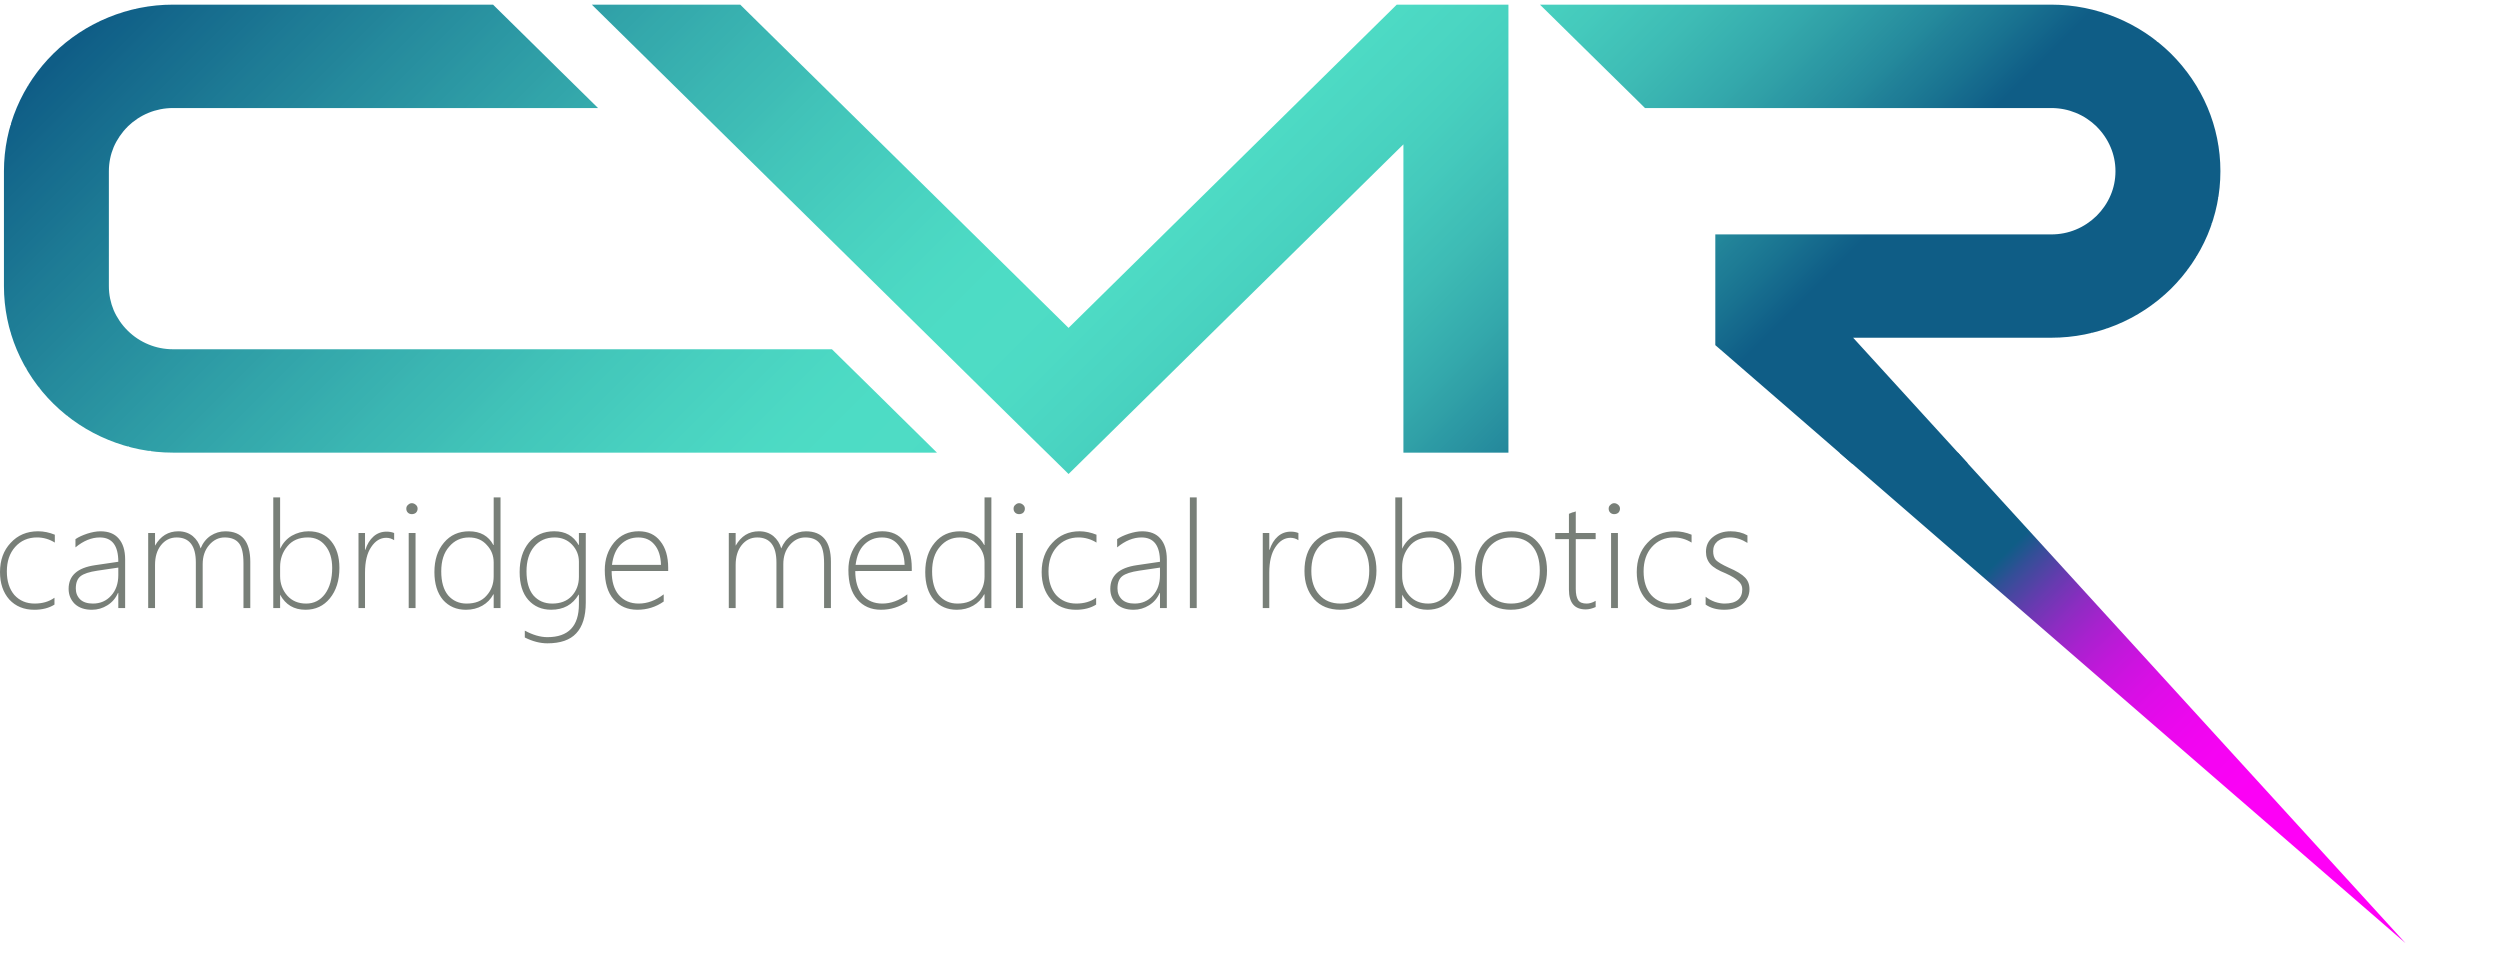 <svg xmlns="http://www.w3.org/2000/svg" preserveAspectRatio="xMinYMin" viewBox="0 0 146.667 58.667" width="114pt">
  <defs>
    <clipPath id="a">
      <path d="M963.32 128.086l-1.289 1.129-121.172 104.969h54.18l83.242-91.219L1099.61 10.004z"/>
    </clipPath>
    <clipPath id="b">
      <path d="M840 8.984h260v230H840z"/>
    </clipPath>
    <clipPath id="c">
      <path d="M970.23 361.563L727.031 122.105 970.23-117.387l243.21 239.492z"/>
    </clipPath>
    <linearGradient id="d" gradientTransform="scale(343.964 -338.676) rotate(45 2.124 2.633)" gradientUnits="userSpaceOnUse" x2="1" x1="0">
      <stop offset="0" stop-color="#0f5d86"/>
      <stop offset=".25" stop-color="#0f5d86"/>
      <stop offset=".254" stop-color="#145b89"/>
      <stop offset=".258" stop-color="#19598b"/>
      <stop offset=".262" stop-color="#1e578d"/>
      <stop offset=".266" stop-color="#235590"/>
      <stop offset=".27" stop-color="#285392"/>
      <stop offset=".273" stop-color="#2d5194"/>
      <stop offset=".277" stop-color="#324f97"/>
      <stop offset=".281" stop-color="#374d99"/>
      <stop offset=".285" stop-color="#3b4c9b"/>
      <stop offset=".289" stop-color="#404a9d"/>
      <stop offset=".293" stop-color="#44489f"/>
      <stop offset=".297" stop-color="#4946a1"/>
      <stop offset=".301" stop-color="#4d45a3"/>
      <stop offset=".305" stop-color="#5143a5"/>
      <stop offset=".309" stop-color="#5542a7"/>
      <stop offset=".312" stop-color="#5940a9"/>
      <stop offset=".316" stop-color="#5d3eab"/>
      <stop offset=".32" stop-color="#613dad"/>
      <stop offset=".324" stop-color="#653baf"/>
      <stop offset=".328" stop-color="#693ab1"/>
      <stop offset=".332" stop-color="#6c38b2"/>
      <stop offset=".336" stop-color="#7037b4"/>
      <stop offset=".34" stop-color="#7436b6"/>
      <stop offset=".344" stop-color="#7734b7"/>
      <stop offset=".348" stop-color="#7b33b9"/>
      <stop offset=".352" stop-color="#7e32ba"/>
      <stop offset=".355" stop-color="#8130bc"/>
      <stop offset=".359" stop-color="#842fbe"/>
      <stop offset=".363" stop-color="#882ebf"/>
      <stop offset=".367" stop-color="#8b2dc1"/>
      <stop offset=".371" stop-color="#8e2cc2"/>
      <stop offset=".375" stop-color="#912ac3"/>
      <stop offset=".379" stop-color="#9429c5"/>
      <stop offset=".383" stop-color="#9728c6"/>
      <stop offset=".387" stop-color="#9927c7"/>
      <stop offset=".391" stop-color="#9c26c9"/>
      <stop offset=".395" stop-color="#9f25ca"/>
      <stop offset=".398" stop-color="#a124cb"/>
      <stop offset=".402" stop-color="#a423cc"/>
      <stop offset=".406" stop-color="#a722ce"/>
      <stop offset=".41" stop-color="#a921cf"/>
      <stop offset=".414" stop-color="#ab20d0"/>
      <stop offset=".418" stop-color="#ae1fd1"/>
      <stop offset=".422" stop-color="#b01ed2"/>
      <stop offset=".426" stop-color="#b21dd3"/>
      <stop offset=".43" stop-color="#b51dd4"/>
      <stop offset=".434" stop-color="#b71cd5"/>
      <stop offset=".438" stop-color="#b91bd6"/>
      <stop offset=".441" stop-color="#bb1ad7"/>
      <stop offset=".445" stop-color="#bd19d8"/>
      <stop offset=".449" stop-color="#bf19d9"/>
      <stop offset=".453" stop-color="#c118da"/>
      <stop offset=".457" stop-color="#c317db"/>
      <stop offset=".461" stop-color="#c516dc"/>
      <stop offset=".465" stop-color="#c616dd"/>
      <stop offset=".469" stop-color="#c815dd"/>
      <stop offset=".473" stop-color="#ca14de"/>
      <stop offset=".477" stop-color="#cc14df"/>
      <stop offset=".48" stop-color="#cd13e0"/>
      <stop offset=".484" stop-color="#cf12e1"/>
      <stop offset=".488" stop-color="#d012e1"/>
      <stop offset=".492" stop-color="#d211e2"/>
      <stop offset=".496" stop-color="#d311e3"/>
      <stop offset=".5" stop-color="#d510e3"/>
      <stop offset=".504" stop-color="#d610e4"/>
      <stop offset=".508" stop-color="#d80fe5"/>
      <stop offset=".512" stop-color="#d90ee5"/>
      <stop offset=".516" stop-color="#da0ee6"/>
      <stop offset=".52" stop-color="#db0de6"/>
      <stop offset=".523" stop-color="#dd0de7"/>
      <stop offset=".527" stop-color="#de0de8"/>
      <stop offset=".531" stop-color="#df0ce8"/>
      <stop offset=".535" stop-color="#e00ce9"/>
      <stop offset=".539" stop-color="#e10be9"/>
      <stop offset=".543" stop-color="#e20bea"/>
      <stop offset=".547" stop-color="#e30aea"/>
      <stop offset=".551" stop-color="#e40aeb"/>
      <stop offset=".555" stop-color="#e50aeb"/>
      <stop offset=".559" stop-color="#e609ec"/>
      <stop offset=".562" stop-color="#e709ec"/>
      <stop offset=".566" stop-color="#e809ec"/>
      <stop offset=".57" stop-color="#e908ed"/>
      <stop offset=".574" stop-color="#ea08ed"/>
      <stop offset=".578" stop-color="#eb08ee"/>
      <stop offset=".582" stop-color="#ec07ee"/>
      <stop offset=".586" stop-color="#ec07ee"/>
      <stop offset=".59" stop-color="#ed07ef"/>
      <stop offset=".594" stop-color="#ee06ef"/>
      <stop offset=".598" stop-color="#ef06ef"/>
      <stop offset=".602" stop-color="#ef06f0"/>
      <stop offset=".605" stop-color="#f006f0"/>
      <stop offset=".609" stop-color="#f105f0"/>
      <stop offset=".613" stop-color="#f105f1"/>
      <stop offset=".617" stop-color="#f205f1"/>
      <stop offset=".621" stop-color="#f205f1"/>
      <stop offset=".625" stop-color="#f304f2"/>
      <stop offset=".629" stop-color="#f404f2"/>
      <stop offset=".633" stop-color="#f404f2"/>
      <stop offset=".637" stop-color="#f504f2"/>
      <stop offset=".641" stop-color="#f504f3"/>
      <stop offset=".648" stop-color="#f603f3"/>
      <stop offset=".656" stop-color="#f603f3"/>
      <stop offset=".664" stop-color="#f703f4"/>
      <stop offset=".672" stop-color="#f802f4"/>
      <stop offset=".68" stop-color="#f902f4"/>
      <stop offset=".688" stop-color="#f902f5"/>
      <stop offset=".695" stop-color="#fa02f5"/>
      <stop offset=".703" stop-color="#fb01f5"/>
      <stop offset=".719" stop-color="#fb01f6"/>
      <stop offset=".734" stop-color="#fc01f6"/>
      <stop offset=".75" stop-color="#fd00f6"/>
      <stop offset=".781" stop-color="#fe00f7"/>
      <stop offset=".812" stop-color="#ff00f7"/>
      <stop offset=".875" stop-color="#ff00f7"/>
      <stop offset="1" stop-color="#ff00f7"/>
    </linearGradient>
    <clipPath id="e">
      <path d="M703.98 438.984l18.211-17.929 26.68-26.25 3.117-3.09h185.711c4.02 0 7.813-.781 11.211-2.18 3.59-1.449 6.828-3.64 9.531-6.25v-.039c2.731-2.703 4.918-5.902 6.399-9.422 1.449-3.359 2.23-7.07 2.23-10.969 0-3.949-.781-7.66-2.23-11.019-1.481-3.512-3.668-6.68-6.399-9.41-2.742-2.66-5.98-4.852-9.531-6.293-3.398-1.41-7.191-2.188-11.211-2.188H784.141v-50.621l3.629-3.129 58.832-50.98h53.007l-52.461 57.5h90.551c10.422 0 20.422 2.039 29.571 5.789 9.492 3.859 17.96 9.531 25.109 16.519 7.07 6.993 12.851 15.391 16.801 24.731 3.79 9.019 5.86 18.82 5.86 29.101 0 10.231-2.07 20.079-5.86 29.059-3.95 9.34-9.731 17.731-16.801 24.731-7.109 6.988-15.617 12.648-25.109 16.519-9.149 3.75-19.149 5.82-29.571 5.82zm-65.46 0l-3.129-3.089-146.911-144.68-146.96 144.68-3.122 3.089h-67.847l18.199-17.929 182.73-179.961 9.461-9.258 7.539-7.422 7.54 7.422 9.41 9.258 136.129 134.019V234.184h48.011v204.8zm-559.418 0c-10.43 0-20.391-2.07-29.531-5.82-9.492-3.871-18.012-9.531-25.121-16.519-7.109-7-12.848-15.391-16.789-24.731-3.789-8.98-5.859-18.828-5.859-29.059v-52.542c0-10.239 2.07-20.079 5.859-29.059 3.941-9.34 9.68-17.738 16.789-24.731 7.109-6.988 15.629-12.66 25.121-16.519 9.141-3.75 19.102-5.82 29.531-5.82H428.32l-18.199 17.921-9.422 9.301-17.258 16.957-3.132 3.082H79.102c-3.981 0-7.774.778-11.172 2.188-3.551 1.441-6.801 3.59-9.531 6.293-2.738 2.687-4.918 5.898-6.449 9.41-1.398 3.359-2.18 7.07-2.18 10.977v52.542c0 3.899.781 7.61 2.18 10.969 1.531 3.52 3.711 6.719 6.449 9.422h-.039c2.73 2.649 5.98 4.84 9.57 6.289 3.398 1.399 7.191 2.18 11.172 2.18H273.398l-18.238 17.93-9.422 9.3-17.218 16.95-3.129 3.089z"/>
    </clipPath>
    <clipPath id="f">
      <path d="M0 218.984h1020v220H0z"/>
    </clipPath>
    <clipPath id="g">
      <path d="M508.398 937.813l-615.589-606.129 615.589-606.141 615.622 606.141z"/>
    </clipPath>
    <linearGradient id="h" gradientTransform="scale(761.704 -749.993) rotate(45 1.138 -.052)" gradientUnits="userSpaceOnUse" x2="1.101" x1="-.042">
      <stop offset="0" stop-color="#0f5d86"/>
      <stop offset=".031" stop-color="#0f5d86"/>
      <stop offset=".039" stop-color="#0f5d86"/>
      <stop offset=".043" stop-color="#105f87"/>
      <stop offset=".047" stop-color="#116188"/>
      <stop offset=".051" stop-color="#116289"/>
      <stop offset=".055" stop-color="#126489"/>
      <stop offset=".059" stop-color="#13658a"/>
      <stop offset=".062" stop-color="#14678b"/>
      <stop offset=".066" stop-color="#14688c"/>
      <stop offset=".07" stop-color="#156a8c"/>
      <stop offset=".074" stop-color="#166b8d"/>
      <stop offset=".078" stop-color="#176d8e"/>
      <stop offset=".082" stop-color="#176e8f"/>
      <stop offset=".086" stop-color="#18708f"/>
      <stop offset=".09" stop-color="#197190"/>
      <stop offset=".094" stop-color="#197391"/>
      <stop offset=".098" stop-color="#1a7492"/>
      <stop offset=".102" stop-color="#1b7692"/>
      <stop offset=".105" stop-color="#1c7793"/>
      <stop offset=".109" stop-color="#1c7994"/>
      <stop offset=".113" stop-color="#1d7a95"/>
      <stop offset=".117" stop-color="#1e7c95"/>
      <stop offset=".121" stop-color="#1e7d96"/>
      <stop offset=".125" stop-color="#1f7e97"/>
      <stop offset=".129" stop-color="#208097"/>
      <stop offset=".133" stop-color="#218198"/>
      <stop offset=".137" stop-color="#218399"/>
      <stop offset=".141" stop-color="#228499"/>
      <stop offset=".145" stop-color="#23859a"/>
      <stop offset=".148" stop-color="#23879b"/>
      <stop offset=".152" stop-color="#24889c"/>
      <stop offset=".156" stop-color="#258a9c"/>
      <stop offset=".16" stop-color="#258b9d"/>
      <stop offset=".164" stop-color="#268c9e"/>
      <stop offset=".168" stop-color="#278e9e"/>
      <stop offset=".172" stop-color="#278f9f"/>
      <stop offset=".176" stop-color="#2890a0"/>
      <stop offset=".18" stop-color="#2992a0"/>
      <stop offset=".184" stop-color="#2993a1"/>
      <stop offset=".188" stop-color="#2a94a2"/>
      <stop offset=".191" stop-color="#2b96a2"/>
      <stop offset=".195" stop-color="#2b97a3"/>
      <stop offset=".199" stop-color="#2c98a4"/>
      <stop offset=".203" stop-color="#2d9aa4"/>
      <stop offset=".207" stop-color="#2d9ba5"/>
      <stop offset=".211" stop-color="#2e9ca6"/>
      <stop offset=".215" stop-color="#2f9ea6"/>
      <stop offset=".219" stop-color="#2f9fa7"/>
      <stop offset=".223" stop-color="#30a0a7"/>
      <stop offset=".227" stop-color="#31a1a8"/>
      <stop offset=".23" stop-color="#31a3a9"/>
      <stop offset=".234" stop-color="#32a4a9"/>
      <stop offset=".238" stop-color="#32a5aa"/>
      <stop offset=".242" stop-color="#33a6ab"/>
      <stop offset=".246" stop-color="#34a8ab"/>
      <stop offset=".25" stop-color="#34a9ac"/>
      <stop offset=".254" stop-color="#35aaac"/>
      <stop offset=".258" stop-color="#35abad"/>
      <stop offset=".262" stop-color="#36acae"/>
      <stop offset=".266" stop-color="#37aeae"/>
      <stop offset=".27" stop-color="#37afaf"/>
      <stop offset=".273" stop-color="#38b0af"/>
      <stop offset=".277" stop-color="#38b1b0"/>
      <stop offset=".281" stop-color="#39b2b0"/>
      <stop offset=".285" stop-color="#3ab3b1"/>
      <stop offset=".289" stop-color="#3ab5b2"/>
      <stop offset=".293" stop-color="#3bb6b2"/>
      <stop offset=".297" stop-color="#3bb7b3"/>
      <stop offset=".301" stop-color="#3cb8b3"/>
      <stop offset=".305" stop-color="#3cb9b4"/>
      <stop offset=".309" stop-color="#3dbab4"/>
      <stop offset=".312" stop-color="#3dbbb5"/>
      <stop offset=".316" stop-color="#3ebcb5"/>
      <stop offset=".32" stop-color="#3ebdb6"/>
      <stop offset=".324" stop-color="#3fbeb6"/>
      <stop offset=".328" stop-color="#40c0b7"/>
      <stop offset=".332" stop-color="#40c1b7"/>
      <stop offset=".336" stop-color="#41c2b8"/>
      <stop offset=".34" stop-color="#41c3b9"/>
      <stop offset=".344" stop-color="#42c4b9"/>
      <stop offset=".348" stop-color="#42c5ba"/>
      <stop offset=".352" stop-color="#43c6ba"/>
      <stop offset=".355" stop-color="#43c7ba"/>
      <stop offset=".359" stop-color="#43c8bb"/>
      <stop offset=".363" stop-color="#44c9bb"/>
      <stop offset=".367" stop-color="#44c9bc"/>
      <stop offset=".371" stop-color="#45cabc"/>
      <stop offset=".375" stop-color="#45cbbd"/>
      <stop offset=".379" stop-color="#46ccbd"/>
      <stop offset=".383" stop-color="#46cdbe"/>
      <stop offset=".387" stop-color="#47cebe"/>
      <stop offset=".391" stop-color="#47cfbf"/>
      <stop offset=".395" stop-color="#48d0bf"/>
      <stop offset=".398" stop-color="#48d1bf"/>
      <stop offset=".402" stop-color="#48d1c0"/>
      <stop offset=".406" stop-color="#49d2c0"/>
      <stop offset=".41" stop-color="#49d3c1"/>
      <stop offset=".414" stop-color="#4ad4c1"/>
      <stop offset=".418" stop-color="#4ad4c1"/>
      <stop offset=".422" stop-color="#4ad5c2"/>
      <stop offset=".426" stop-color="#4bd6c2"/>
      <stop offset=".43" stop-color="#4bd7c2"/>
      <stop offset=".434" stop-color="#4bd7c3"/>
      <stop offset=".438" stop-color="#4cd8c3"/>
      <stop offset=".441" stop-color="#4cd9c3"/>
      <stop offset=".445" stop-color="#4cd9c4"/>
      <stop offset=".449" stop-color="#4cdac4"/>
      <stop offset=".453" stop-color="#4ddac4"/>
      <stop offset=".461" stop-color="#4ddbc4"/>
      <stop offset=".469" stop-color="#4ddcc5"/>
      <stop offset=".5" stop-color="#4edcc5"/>
      <stop offset=".508" stop-color="#4ddbc5"/>
      <stop offset=".516" stop-color="#4ddbc4"/>
      <stop offset=".523" stop-color="#4ddac4"/>
      <stop offset=".527" stop-color="#4cd9c4"/>
      <stop offset=".531" stop-color="#4cd8c3"/>
      <stop offset=".535" stop-color="#4cd8c3"/>
      <stop offset=".539" stop-color="#4bd7c3"/>
      <stop offset=".543" stop-color="#4bd6c2"/>
      <stop offset=".547" stop-color="#4bd6c2"/>
      <stop offset=".551" stop-color="#4ad5c2"/>
      <stop offset=".555" stop-color="#4ad4c1"/>
      <stop offset=".559" stop-color="#49d3c1"/>
      <stop offset=".562" stop-color="#49d3c0"/>
      <stop offset=".566" stop-color="#48d2c0"/>
      <stop offset=".57" stop-color="#48d1bf"/>
      <stop offset=".574" stop-color="#47d0bf"/>
      <stop offset=".578" stop-color="#47cfbe"/>
      <stop offset=".582" stop-color="#46cebe"/>
      <stop offset=".586" stop-color="#46ccbd"/>
      <stop offset=".59" stop-color="#45cbbd"/>
      <stop offset=".594" stop-color="#45cabc"/>
      <stop offset=".598" stop-color="#44c9bc"/>
      <stop offset=".602" stop-color="#43c7bb"/>
      <stop offset=".605" stop-color="#43c6ba"/>
      <stop offset=".609" stop-color="#42c5ba"/>
      <stop offset=".613" stop-color="#41c3b9"/>
      <stop offset=".617" stop-color="#41c2b8"/>
      <stop offset=".621" stop-color="#40c0b7"/>
      <stop offset=".625" stop-color="#3fbfb7"/>
      <stop offset=".629" stop-color="#3ebdb6"/>
      <stop offset=".633" stop-color="#3ebcb5"/>
      <stop offset=".637" stop-color="#3dbab4"/>
      <stop offset=".641" stop-color="#3cb8b3"/>
      <stop offset=".645" stop-color="#3bb6b2"/>
      <stop offset=".648" stop-color="#3ab5b1"/>
      <stop offset=".652" stop-color="#39b3b1"/>
      <stop offset=".656" stop-color="#38b1b0"/>
      <stop offset=".66" stop-color="#37afaf"/>
      <stop offset=".664" stop-color="#36adae"/>
      <stop offset=".668" stop-color="#35abad"/>
      <stop offset=".672" stop-color="#34a9ac"/>
      <stop offset=".676" stop-color="#33a7ab"/>
      <stop offset=".68" stop-color="#32a4a9"/>
      <stop offset=".684" stop-color="#31a2a8"/>
      <stop offset=".688" stop-color="#30a0a7"/>
      <stop offset=".691" stop-color="#2f9ea6"/>
      <stop offset=".695" stop-color="#2d9ba5"/>
      <stop offset=".699" stop-color="#2c99a4"/>
      <stop offset=".703" stop-color="#2b96a3"/>
      <stop offset=".707" stop-color="#2a94a1"/>
      <stop offset=".711" stop-color="#2991a0"/>
      <stop offset=".715" stop-color="#278f9f"/>
      <stop offset=".719" stop-color="#268c9e"/>
      <stop offset=".723" stop-color="#258a9c"/>
      <stop offset=".727" stop-color="#23879b"/>
      <stop offset=".73" stop-color="#228499"/>
      <stop offset=".734" stop-color="#218198"/>
      <stop offset=".738" stop-color="#1f7e97"/>
      <stop offset=".742" stop-color="#1e7c95"/>
      <stop offset=".746" stop-color="#1c7994"/>
      <stop offset=".75" stop-color="#1b7692"/>
      <stop offset=".754" stop-color="#197391"/>
      <stop offset=".758" stop-color="#18708f"/>
      <stop offset=".762" stop-color="#166c8e"/>
      <stop offset=".766" stop-color="#15698c"/>
      <stop offset=".77" stop-color="#13668b"/>
      <stop offset=".773" stop-color="#126389"/>
      <stop offset=".777" stop-color="#106088"/>
      <stop offset=".781" stop-color="#0f5d86"/>
      <stop offset=".812" stop-color="#0f5d86"/>
      <stop offset=".875" stop-color="#0f5d86"/>
      <stop offset="1" stop-color="#0f5d86"/>
    </linearGradient>
  </defs>
  <path d="M3.312 36.76c-.333.209-.744.314-1.229.314-.624 0-1.135-.209-1.52-.626C.188 36.021 0 35.464 0 34.781c0-.719.214-1.312.645-1.771.428-.469.985-.708 1.667-.708.344 0 .688.072 1.021.208v.479c-.333-.208-.697-.313-1.083-.313-.543 0-.991.197-1.333.583-.333.376-.501.871-.501 1.48 0 .598.152 1.077.458 1.437.319.349.73.52 1.23.52.469 0 .874-.113 1.208-.354zM7.193 36.969v-.917h-.021c-.141.322-.355.573-.645.751-.281.176-.595.271-.939.271-.432 0-.781-.115-1.041-.355-.249-.249-.375-.552-.375-.916 0-.803.531-1.281 1.604-1.439l1.417-.208c0-.984-.376-1.479-1.125-1.479-.5 0-.995.203-1.48.604v-.5c.177-.125.417-.234.709-.333.291-.093.562-.145.812-.145.484 0 .855.145 1.104.437.26.291.396.719.396 1.27v2.959zm-1.272-2.272c-.49.073-.828.183-1.02.333-.199.157-.292.407-.292.751 0 .266.088.49.271.667.177.167.437.249.77.249.443 0 .814-.156 1.104-.479.292-.317.439-.735.439-1.249v-.459zM14.803 36.969v-2.729c0-.584-.095-.985-.272-1.209-.181-.233-.473-.354-.874-.354-.364 0-.678.156-.938.459-.266.307-.396.697-.396 1.167v2.667h-.416v-2.772c0-1.009-.391-1.52-1.167-1.52-.391 0-.709.161-.959.479-.24.308-.355.704-.355 1.187v2.626h-.416v-4.563h.416v.77c.333-.584.803-.874 1.417-.874.344 0 .635.099.875.291.234.199.396.448.479.751.136-.333.339-.589.605-.77.276-.178.572-.271.895-.271 1.011 0 1.521.619 1.521 1.854v2.813zM17.031 36.156v.813h-.416v-6.729h.416v3.124c.167-.343.401-.609.709-.791.317-.178.656-.271 1.02-.271.595 0 1.052.203 1.376.604.333.405.5.948.5 1.624 0 .767-.199 1.387-.584 1.855-.375.458-.869.688-1.479.688-.699 0-1.209-.303-1.543-.917zm0-1.687v.561c0 .459.146.855.439 1.188.291.322.671.479 1.145.479.468 0 .855-.192 1.145-.583.292-.401.437-.927.437-1.584 0-.567-.14-1.02-.416-1.354-.265-.333-.62-.5-1.062-.5-.542 0-.959.183-1.249.542-.292.349-.439.765-.439 1.251zM23.964 32.844c-.141-.094-.303-.146-.48-.146-.364 0-.667.188-.916.563-.251.366-.375.885-.375 1.563v2.146h-.396v-4.563h.396v1.02h.02c.109-.344.276-.615.5-.812.218-.193.484-.292.792-.292.178 0 .333.032.459.084zM25.036 31.26c-.083 0-.161-.025-.229-.083-.072-.068-.104-.151-.104-.251 0-.093.032-.172.104-.229.068-.067.146-.104.229-.104.095 0 .178.037.25.104.068.057.104.136.104.229 0 .1-.036.183-.104.251-.073.058-.156.083-.25.083zm-.187 1.147h.416v4.563h-.416zM30.016 36.969v-.833h-.021c-.156.291-.375.52-.667.687-.292.167-.625.251-1.0.251-.573 0-1.036-.199-1.396-.604-.348-.417-.52-.98-.52-1.688 0-.734.192-1.333.583-1.792.385-.459.896-.687 1.521-.687.692 0 1.187.281 1.479.833h.021v-2.896h.416v6.729zm0-2.772c0-.416-.142-.771-.418-1.061-.265-.303-.625-.459-1.082-.459-.49 0-.891.187-1.209.563-.323.364-.479.864-.479 1.5 0 .624.136 1.115.417 1.457.291.333.667.5 1.124.5.527 0 .928-.156 1.209-.479.291-.317.437-.708.437-1.167zM35.615 36.636c0 .843-.198 1.468-.584 1.874-.374.402-.957.604-1.749.604-.448 0-.907-.12-1.374-.355v-.416c.484.26.943.396 1.374.396 1.276 0 1.916-.667 1.916-2v-.584h-.02c-.365.615-.917.917-1.667.917-.573 0-1.037-.199-1.396-.604-.349-.401-.521-.964-.521-1.688 0-.734.188-1.333.563-1.792.385-.459.901-.687 1.541-.687.677 0 1.172.281 1.48.833h.02V32.407h.417zm-.417-2.48c0-.402-.14-.749-.416-1.042-.281-.292-.636-.437-1.062-.437-.516 0-.932.187-1.249.563-.308.374-.459.874-.459 1.5 0 .624.135 1.115.416 1.457.292.333.672.5 1.147.5.5 0 .896-.15 1.186-.457.292-.319.437-.709.437-1.167zM37.188 34.719c0 .625.145 1.115.437 1.458.301.349.708.52 1.208.52.527 0 1.031-.187 1.521-.561v.437c-.474.333-1.011.5-1.605.5-.599 0-1.078-.209-1.437-.626-.364-.417-.541-1.01-.541-1.792 0-.651.188-1.208.563-1.667.385-.459.885-.687 1.5-.687.568 0 1.005.203 1.312.604.319.391.48.932.48 1.624v.188zm3-.375c-.016-.527-.147-.937-.396-1.229-.24-.292-.563-.437-.98-.437-.432 0-.791.146-1.083.437-.281.281-.453.688-.521 1.229zM50.104 36.969v-2.729c0-.584-.094-.985-.271-1.209-.183-.233-.473-.354-.875-.354-.366 0-.678.156-.937.459-.267.307-.396.697-.396 1.167v2.667h-.418v-2.772c0-1.009-.391-1.52-1.167-1.52-.391 0-.708.161-.958.479-.239.308-.354.704-.354 1.187v2.626h-.417v-4.563h.417v.77c.333-.584.801-.874 1.416-.874.344 0 .636.099.876.291.233.199.395.448.479.751.136-.333.339-.589.604-.77.276-.178.573-.271.896-.271 1.01 0 1.521.619 1.521 1.854v2.813zM52 34.719c0 .625.145 1.115.437 1.458.303.349.708.52 1.208.52.527 0 1.032-.187 1.521-.561v.437c-.473.333-1.01.5-1.604.5-.599 0-1.079-.209-1.437-.626-.366-.417-.542-1.01-.542-1.792 0-.651.187-1.208.561-1.667.385-.459.885-.687 1.5-.687.568 0 1.005.203 1.313.604.317.391.479.932.479 1.624v.188zm3-.375c-.016-.527-.145-.937-.396-1.229-.24-.292-.563-.437-.979-.437-.432 0-.792.146-1.084.437-.281.281-.453.688-.52 1.229zM59.86 36.969v-.833h-.021c-.156.291-.375.52-.667.687-.292.167-.625.251-1.0.251-.573 0-1.036-.199-1.396-.604-.349-.417-.521-.98-.521-1.688 0-.734.193-1.333.584-1.792.385-.459.896-.687 1.521-.687.692 0 1.187.281 1.479.833h.021v-2.896h.416v6.729zm0-2.772c0-.416-.141-.771-.417-1.061-.266-.303-.625-.459-1.083-.459-.491 0-.891.187-1.209.563-.322.364-.479.864-.479 1.5 0 .624.135 1.115.416 1.457.292.333.667.5 1.126.5.527 0 .927-.156 1.208-.479.292-.317.439-.708.439-1.167zM61.959 31.26c-.084 0-.161-.025-.23-.083-.073-.068-.104-.151-.104-.251 0-.093.031-.172.104-.229.068-.067.145-.104.23-.104.093 0 .177.037.249.104.068.057.104.136.104.229 0 .1-.036.183-.104.251-.072.058-.156.083-.249.083zm-.188 1.147h.417v4.563h-.417zM66.645 36.76c-.333.209-.744.314-1.229.314-.624 0-1.135-.209-1.52-.626-.375-.427-.563-.984-.563-1.667 0-.719.214-1.312.645-1.771.428-.469.985-.708 1.667-.708.344 0 .688.072 1.021.208v.479c-.333-.208-.697-.313-1.083-.313-.543 0-.991.197-1.333.583-.333.376-.501.871-.501 1.48 0 .598.152 1.077.458 1.437.319.349.73.52 1.23.52.469 0 .875-.113 1.208-.354zM70.527 36.969v-.917h-.021c-.141.322-.355.573-.645.751-.281.176-.595.271-.939.271-.432 0-.781-.115-1.041-.355-.25-.249-.375-.552-.375-.916 0-.803.531-1.281 1.604-1.439l1.417-.208c0-.984-.376-1.479-1.125-1.479-.5 0-.995.203-1.48.604v-.5c.177-.125.417-.234.709-.333.291-.093.563-.145.812-.145.484 0 .855.145 1.104.437.26.291.396.719.396 1.27v2.959zm-1.272-2.272c-.49.073-.828.183-1.02.333-.199.157-.292.407-.292.751 0 .266.088.49.271.667.177.167.437.249.77.249.443 0 .813-.156 1.104-.479.292-.317.439-.735.439-1.249v-.459zM72.344 36.969h.416v-6.729h-.416zM78.943 32.844c-.14-.094-.303-.146-.479-.146-.366 0-.667.188-.917.563-.25.366-.375.885-.375 1.563v2.146h-.396v-4.563h.396v1.02h.021c.109-.344.276-.615.5-.812.219-.193.484-.292.791-.292.178 0 .333.032.459.084zM81.5 37.073c-.683 0-1.219-.214-1.604-.647-.391-.443-.584-1.01-.584-1.708 0-.749.198-1.339.605-1.771.416-.427.957-.645 1.624-.645.667 0 1.188.219 1.563.645.385.416.584 1.0.584 1.749 0 .709-.204 1.287-.605 1.729-.39.433-.916.647-1.583.647zm.021-4.396c-.543 0-.98.183-1.313.542-.322.365-.479.864-.479 1.5 0 .598.156 1.079.479 1.437.319.365.751.541 1.292.541.552 0 .984-.171 1.292-.52.301-.36.458-.854.458-1.48 0-.65-.157-1.15-.458-1.5-.292-.343-.719-.52-1.271-.52zM85.251 36.156v.813h-.417v-6.729h.417v3.124c.166-.343.4-.609.708-.791.317-.178.656-.271 1.02-.271.595 0 1.052.203 1.376.604.333.405.5.948.5 1.624 0 .767-.198 1.387-.584 1.855-.375.458-.869.688-1.479.688-.699 0-1.208-.303-1.542-.917zm0-1.687v.561c0 .459.145.855.437 1.188.291.322.672.479 1.145.479.469 0 .855-.192 1.145-.583.292-.401.437-.927.437-1.584 0-.567-.14-1.02-.416-1.354-.265-.333-.62-.5-1.063-.5-.542 0-.959.183-1.249.542-.292.349-.437.765-.437 1.251zM91.869 37.073c-.681 0-1.219-.214-1.604-.647-.391-.443-.582-1.01-.582-1.708 0-.749.197-1.339.604-1.771.416-.427.959-.645 1.626-.645.667 0 1.186.219 1.561.645.386.416.584 1.0.584 1.749 0 .709-.203 1.287-.604 1.729-.391.433-.917.647-1.584.647zm.021-4.396c-.541 0-.979.183-1.312.542-.324.365-.48.864-.48 1.5 0 .598.156 1.079.48 1.437.317.365.749.541 1.291.541.552 0 .985-.171 1.292-.52.303-.36.458-.854.458-1.48 0-.65-.156-1.15-.458-1.5-.292-.343-.719-.52-1.271-.52zM97.016 36.907c-.209.093-.412.145-.604.145-.683 0-1.021-.402-1.021-1.208v-3.063h-.833v-.374h.833v-1.167c.068-.027.136-.052.208-.084.068-.011.137-.031.208-.063V32.407h1.209v.374h-1.209v3.021c0 .307.048.536.146.687.094.141.271.208.52.208.167 0 .344-.052.543-.167zM98.14 31.26c-.083 0-.161-.025-.228-.083-.073-.068-.105-.151-.105-.251 0-.093.032-.172.105-.229.067-.067.145-.104.228-.104.095 0 .177.037.251.104.068.057.104.136.104.229 0 .1-.036.183-.104.251-.073.058-.156.083-.251.083zm-.187 1.147h.416v4.563h-.416zM102.828 36.76c-.333.209-.745.314-1.23.314-.625 0-1.134-.209-1.52-.626-.376-.427-.563-.984-.563-1.667 0-.719.213-1.312.645-1.771.427-.469.984-.708 1.667-.708.344 0 .688.072 1.021.208v.479c-.333-.208-.699-.313-1.084-.313-.541 0-.989.197-1.333.583-.333.376-.5.871-.5 1.48 0 .598.151 1.077.459 1.437.317.349.729.52 1.229.52.468 0 .875-.113 1.208-.354zM103.703 36.76v-.479c.152.126.339.229.562.312.219.073.418.104.584.104.719 0 1.082-.291 1.082-.874 0-.192-.082-.359-.249-.5-.156-.151-.407-.302-.751-.459-.448-.176-.76-.364-.937-.561-.183-.209-.271-.459-.271-.751 0-.375.136-.672.416-.896.292-.235.652-.354 1.084-.354.385 0 .729.083 1.021.249v.458c-.349-.218-.704-.333-1.063-.333-.308 0-.557.078-.751.23-.181.156-.27.353-.27.604 0 .225.052.407.167.542.125.125.38.281.77.458.485.208.819.411 1.0.604.178.183.271.416.271.708 0 .365-.14.661-.416.896-.265.24-.641.355-1.125.355-.448 0-.823-.104-1.125-.314z" fill="#787f78"/>
  <g clip-path="url(#a)" transform="matrix(.133 0 0 -.133 0 58.667)">
    <g clip-path="url(#b)">
      <g clip-path="url(#c)">
        <path d="M1098 10v1h-1v1h-1v1h-1v1h-2v1h-1v1h-1v1h-1v1h-1v1h-1v1h-2v1h-1v1h-1v1h-1v1h-1v1h-1v1h-1v1h-2v1h-1v1h-1v1h-1v1h-1v1h-1v1h-2v1h-1v1h-1v1h-1v1h-1v1h-1v1h-2v1h-1v1h-1v1h-1v1h-1v1h-1v1h-1v1h-2v1h-1v1h-1v1h-1v1h-1v1h-1v1h-2v1h-1v1h-1v1h-1v1h-1v1h-1v1h-1v1h-2v1h-1v1h-1v1h-1v1h-1v1h-1v1h-2v1h-1v1h-1v1h-1v1h-1v1h-1v1h-1v1h-2v1h-1v1h-1v1h-1v1h-1v1h-1v1h-2v1h-1v1h-1v1h-1v1h-1v1h-1v1h-1v1h-2v1h-1v1h-1v1h-1v1h-1v1h-1v1h-2v1h-1v1h-1v1h-1v1h-1v1h-1v1h-1v1h-2v1h-1v1h-1v1h-1v1h-1v1h-1v1h-2v1h-1v1h-1v1h-1v1h-1v1h-1v1h-1v1h-2v1h-1v1h-1v1h-1v1h-1v1h-1v1h-2v1h-1v1h-1v1h-1v1h-1v1h-1v1h-1v1h-2v1h-1v1h-1v1h-1v1h-1v1h-1v1h-2v1h-1v1h-1v1h-1v1h-1v1h-1v1h-1v1h-2v1h-1v1h-1v1h-1v1h-1v1h-1v1h-2v1h-1v1h-1v1h-1v1h-1v1h-1v1h-1v1h-2v1h-1v1h-1v1h-1v1h-1v1h-1v1h-2v1h-1v1h-1v1h-1v1h-1v1h-1v1h-1v1h-2v1h-1v1h-1v1h-1v1h-1v1h-1v1h-2v1h-1v1h-1v1h-1v1h-1v1h-1v1h-1v1h-2v1h-1v1h-1v1h-1v1h-1v1h-1v1h-2v1h-1v1h-1v1h-1v1h-1v1h-1v1h-1v1h-2v1h-1v1h-1v1h-1v1h-1v1h-1v1h-2v1h-1v1h-1v1h-1v1h-1v1h-1v1h-1v1h-2v1h-1v1h-1v1h-1v1h-1v1h-1v1h-2v1h-1v1h-1v1h-1v1h-1v1h-1v1h-1v1h-2v1h-1v1h-1v1h-1v1h-1v1h-1v1h-2v1h-1v1h-1v1h-1v1h-1v1h-1v1h-1v1h-2v1h-1v1h-1v1h-1v1h-1v1h-1v1h-1v1h56v-1h1v-1h1v-2h1v-1h1v-1h1v-1h1v-1h1v-1h1v-1h1v-1h1v-1h1v-1h1v-2h1v-1h1v-1h1v-1h1v-1h1v-1h1v-1h1v-1h1v-1h1v-1h1v-1h1v-2h1v-1h1v-1h1v-1h1v-1h1v-1h1v-1h1v-1h1v-1h1v-1h1v-2h1v-1h1v-1h1v-1h1v-1h1v-1h1v-1h1v-1h1v-1h1v-1h1v-1h1v-2h1v-1h1v-1h1v-1h1v-1h1v-1h1v-1h1v-1h1v-1h1v-1h1v-2h1v-1h1v-1h1v-1h1v-1h1v-1h1v-1h1v-1h1v-1h1v-1h1v-2h1v-1h1v-1h1v-1h1v-1h1v-1h1v-1h1v-1h1v-1h1v-1h1v-1h1v-2h1v-1h1v-1h1v-1h1v-1h1v-1h1v-1h1v-1h1v-1h1v-1h1v-2h1v-1h1v-1h1v-1h1v-1h1v-1h1v-1h1v-1h1v-1h1v-1h1v-1h1v-2h1v-1h1v-1h1v-1h1v-1h1v-1h1v-1h1v-1h1v-1h1v-1h1v-2h1v-1h1v-1h1v-1h1v-1h1v-1h1v-1h1v-1h1v-1h1v-1h1v-1h1v-2h1v-1h1v-1h1v-1h1v-1h1v-1h1v-1h1v-1h1v-1h1v-1h1v-2h1v-1h1v-1h1v-1h1v-1h1v-1h1v-1h1v-1h1v-1h1v-1h1v-2h1v-1h1v-1h1v-1h1v-1h1v-1h1v-1h1v-1h1v-1h1v-1h1v-1h1v-2h1v-1h1v-1h1v-1h1v-1h1v-1h1v-1h1v-1h1v-1h1v-1h1v-2h1v-1h1v-1h1v-1h1v-1h1v-1h1v-1h1v-1h1v-1h1v-1h1v-1h1v-2h1v-1h1v-1h1v-1h1v-1h1v-1h1v-1h1v-1h1v-1h1v-1h1v-2h1v-1h1v-1h1v-1h1v-1h1v-1h1v-1h1v-1h1v-1h1v-1h1v-1h1v-2h1v-1h1v-1h1v-1h1v-1h1v-1h1v-1h1v-1h1v-1h1v-1h1v-2h1v-1h1v-1h1v-1h1v-1" fill="url(#d)"/>
      </g>
    </g>
  </g>
  <g clip-path="url(#e)" transform="matrix(.133 0 0 -.133 0 58.667)">
    <g clip-path="url(#f)">
      <g clip-path="url(#g)">
        <path d="M487 224v1h-1v1h-1v1h-1v1h-1v1h-1v1h-1v1h-1v1h-1v1h-1v1h-1v1h-1v1h-1v1h-1v1h-1v1h-1v1h-1v1h-1v1h-1v1h-1v1h-1v1h-1v1h-1v1h-1v1h-1v1h-1v1h-1v1h-1v1h-1v1h-1v1h-1v1h-1v1h-1v1h-1v1h-1v1h-1v1h-1v1h-1v1h-1v1h-1v1h-1v1h-1v1h-1v1h-1v1h-1v1h-1v1h-1v1h-1v1h-1v1h-1v1h-1v1h-1v1h-1v1h-1v1h-2v1h-1v1h-1v1h-1v1h-1v1h-1v1h-1v1h-1v1h-1v1h-1v1h-1v1h-1v1h-1v1h-1v1h-1v1h-1v1h-1v1h-1v1h-1v1h-1v1h-1v1h-1v1h-1v1h-1v1h-1v1h-1v1h-1v1h-1v1h-1v1h-1v1h-1v1h-1v1h-1v1h-1v1h-1v1h-1v1h-1v1h-1v1h-1v1h-1v1h-1v1h-1v1h-1v1h-1v1h-1v1h-1v1h-1v1h-1v1h-1v1h-1v1h-1v1h-1v1h-1v1h-1v1h-1v1h-1v1h-1v1h-1v1h-1v1h-1v1h-1v1h-1v1h-1v1h-1v1h-1v1h-2v1h-1v1h-1v1h-1v1h-1v1h-1v1h-1v1h-1v1h-1v1h-1v1h-1v1h-1v1h-1v1h-1v1h-1v1h-1v1h-1v1h-1v1h-1v1h-1v1h-1v1h-1v1h-1v1h-1v1h-1v1h-1v1h-1v1h-1v1h-1v1h-1v1h-1v1h-1v1h-1v1h-1v1h-1v1h-1v1h-1v1h-1v1h-1v1h-1v1h-1v1h-1v1h-1v1h-1v1h-1v1h-1v1h-1v1h-1v1h-1v1h-1v1h-1v1h-1v1h-1v1h-1v1h-1v1h-1v1h-1v1h-1v1h-1v1h-1v1h-1v1h-1v1h-1v1h-1v1h-1v1h-2v1h-1v1h-1v1h-1v1h-1v1h-1v1h-1v1h-1v1h-1v1h-1v1h-1v1h-1v1h-1v1h-1v1h-1v1h-1v1h-1v1h-1v1h-1v1h-1v1h-1v1h-1v1h-1v1h-1v1h-1v1h-1v1h-1v1h-1v1h-1v1h-1v1h-1v1h70v-1h1v-1h1v-1h1v-1h1v-1h1v-1h1v-1h1v-1h1v-1h1v-1h1v-1h1v-1h1v-1h1v-1h1v-1h1v-1h1v-1h1v-1h1v-1h1v-1h1v-1h1v-1h1v-1h1v-1h1v-1h1v-1h1v-1h1v-1h1v-1h1v-1h1v-1h1v-1h1v-1h1v-1h1v-1h1v-1h1v-1h1v-1h1v-1h1v-1h2v-1h1v-1h1v-1h1v-1h1v-1h1v-1h1v-1h1v-1h1v-1h1v-1h1v-1h1v-1h1v-1h1v-1h1v-1h1v-1h1v-1h1v-1h1v-1h1v-1h1v-1h1v-1h1v-1h1v-1h1v-1h1v-1h1v-1h1v-1h1v-1h1v-1h1v-1h1v-1h1v-1h1v-1h1v-1h1v-1h1v-1h1v-1h1v-1h1v-1h1v-1h1v-1h1v-1h1v-1h1v-1h1v-1h1v-1h1v-1h1v-1h1v-1h1v-1h1v-1h1v-1h1v-1h1v-1h1v-1h1v-1h1v-1h1v-1h1v-1h1v-1h1v-1h1v-1h2v-1h1v-1h1v-1h1v-1h1v-1h1v-1h1v-1h1v-1h1v-1h1v-1h1v-1h1v-1h1v-1h1v-1h1v-1h1v-1h1v-1h1v-1h1v-1h1v-1h1v-1h1v-1h1v-1h1v-1h1v-1h1v-1h1v-1h1v-1h1v-1h1v-1h1v-1h1v-1h1v-1h1v-1h1v-1h1v-1h1v-1h1v-1h1v-1h1v-1h1v-1h1v-1h1v-1h1v-1h1v1h1v1h1v1h1v1h1v1h1v1h1v1h1v1h1v1h1v1h1v1h1v1h1v1h1v1h1v1h1v1h1v1h1v1h1v1h1v1h1v1h1v1h1v1h1v1h1v1h1v1h1v1h1v1h1v1h1v1h1v1h1v1h1v1h1v1h1v1h1v1h1v1h1v1h1v1h1v1h1v1h1v1h1v1h1v1h1v1h1v1h1v1h2v1h1v1h1v1h1v1h1v1h1v1h1v1h1v1h1v1h1v1h1v1h1v1h1v1h1v1h1v1h1v1h1v1h1v1h1v1h1v1h1v1h1v1h1v1h1v1h1v1h1v1h1v1h1v1h1v1h1v1h1v1h1v1h1v1h1v1h1v1h1v1h1v1h1v1h1v1h1v1h1v1h1v1h1v1h1v1h1v1h1v1h1v1h1v1h1v1h1v1h1v1h1v1h1v1h1v1h1v1h1v1h1v1h1v1h1v1h1v1h1v1h1v1h1v1h1v1h1v1h2v1h1v1h1v1h1v1h1v1h1v1h1v1h1v1h1v1h1v1h1v1h1v1h1v1h1v1h1v1h1v1h1v1h1v1h1v1h1v1h1v1h1v1h1v1h1v1h1v1h1v1h1v1h1v1h1v1h1v1h1v1h1v1h1v1h1v1h1v1h53V234h-49v139h-1v-1h-1v-1h-1v-1h-1v-1h-1v-1h-1v-1h-1v-1h-1v-1h-1v-1h-1v-1h-1v-1h-1v-1h-1v-1h-1v-1h-1v-1h-1v-1h-1v-1h-1v-1h-1v-1h-1v-1h-1v-1h-1v-1h-1v-1h-1v-1h-1v-1h-1v-1h-2v-1h-1v-1h-1v-1h-1v-1h-1v-1h-1v-1h-1v-1h-1v-1h-1v-1h-1v-1h-1v-1h-1v-1h-1v-1h-1v-1h-1v-1h-1v-1h-1v-1h-1v-1h-1v-1h-1v-1h-1v-1h-1v-1h-1v-1h-1v-1h-1v-1h-1v-1h-1v-1h-1v-1h-1v-1h-1v-1h-1v-1h-1v-1h-1v-1h-1v-1h-1v-1h-1v-1h-1v-1h-1v-1h-1v-1h-1v-1h-1v-1h-1v-1h-1v-1h-1v-1h-1v-1h-1v-1h-1v-1h-1v-1h-1v-1h-1v-1h-1v-1h-1v-1h-1v-1h-1v-1h-1v-1h-1v-1h-1v-1h-1v-1h-1v-1h-1v-1h-1v-1h-1v-1h-1v-1h-1v-1h-2v-1h-1v-1h-1v-1h-1v-1h-1v-1h-1v-1h-1v-1h-1v-1h-1v-1h-1v-1h-1v-1h-1v-1h-1v-1h-1v-1h-1v-1h-1v-1h-1v-1h-1v-1h-1v-1h-1v-1h-1v-1h-1v-1h-1v-1h-1v-1h-1v-1h-1v-1h-1v-1h-1v-1h-1v-1h-1v-1h-1v-1h-1v-1h-1v-1h-1v-1h-1v-1h-1v-1h-1v-1h-1v-1h-1v-1h-1v-1h-1v-1h-1v-1h-1v-1h-1v-1h-1v-1h-1v-1h-1v-1h-1v-1h-1v-1h-1v-1h-1v-1h-1v-1h-1v-1h-1v-1h-1v-1h-1v-1h-1v-1h-1v-1h-1v-1zm358 5v1h-1v1h-1v1h-1v1h-1v1h-2v1h-1v1h-1v1h-1v1h-1v1h-1v1h-1v1h-2v1h-1v1h-1v1h-1v1h-1v1h-1v1h-2v1h-1v1h-1v1h-1v1h-1v1h-1v1h-1v1h-2v1h-1v1h-1v1h-1v1h-1v1h-1v1h-2v1h-1v1h-1v1h-1v1h-1v1h-1v1h-1v1h-2v1h-1v1h-1v1h-1v1h-1v1h-1v1h-2v1h-1v1h-1v1h-1v1h-1v1h-1v1h-1v1h-2v1h-1v1h-1v52h155v1h6v1h3v1h2v1h2v1h2v1h1v1h1v1h2v1h1v2h1v1h1v1h1v2h1v2h1v2h1v3h1v5h1v3h-1v6h-1v3h-1v2h-1v2h-1v1h-1v2h-1v1h-1v1h-1v1h-1v1h-1v1h-1v1h-2v1h-2v1h-1v1h-3v1h-3v1H751v1h-1v1h-1v1h-1v1h-1v1h-1v1h-1v1h-1v1h-1v1h-1v1h-1v1h-1v1h-1v1h-1v1h-1v1h-1v1h-1v1h-1v1h-1v1h-1v1h-1v1h-1v1h-1v1h-1v1h-1v1h-1v1h-1v1h-1v1h-1v1h-1v1h-1v1h-1v1h-1v1h-1v1h-1v1h-1v1h-1v1h-1v1h-1v1h-1v1h-1v1h-1v1h-1v1h-1v1h-1v1h-1v1h-2v1h-1v1h247v-1h5v-1h4v-1h3v-1h4v-1h2v-1h2v-1h2v-1h2v-1h2v-1h2v-1h2v-1h1v-1h2v-1h1v-1h1v-1h1v-1h2v-1h1v-1h1v-1h1v-1h2v-1h1v-1h1v-2h1v-1h1v-1h1v-1h1v-2h1v-1h1v-1h1v-1h1v-2h1v-2h1v-2h1v-1h1v-2h1v-2h1v-2h1v-3h1v-3h1v-3h1v-4h1v-5h1v-8h1v-9h-1v-7h-1v-6h-1v-3h-1v-3h-1v-4h-1v-2h-1v-2h-1v-2h-1v-2h-1v-2h-1v-1h-1v-2h-1v-2h-1v-1h-1v-1h-1v-2h-1v-1h-1v-1h-1v-1h-1v-2h-1v-1h-1v-1h-1v-1h-1v-1h-1v-1h-2v-1h-1v-1h-1v-1h-1v-1h-2v-1h-1v-1h-1v-1h-2v-1h-2v-1h-1v-1h-2v-1h-2v-1h-2v-1h-2v-1h-2v-1h-4v-1h-3v-1h-4v-1h-4v-1h-8v-1h-95v-1h1v-1h1v-1h1v-1h1v-1h1v-1h1v-1h1v-1h1v-2h1v-1h1v-1h1v-1h1v-1h1v-1h1v-1h1v-1h1v-1h1v-1h1v-2h1v-1h1v-1h1v-1h1v-1h1v-1h1v-1h1v-1h1v-1h1v-1h1v-2h1v-1h1v-1h1v-1h1v-1h1v-1h1v-1h1v-1h1v-1h1v-1h1v-1h1v-2h1v-1h1v-1h1v-1h1v-1h1v-1h1v-1h1v-1h1v-1h1v-1h1v-2h1v-1h1v-1zm-776 5v1h-7v1h-3v1h-4v1h-3v1h-3v1h-2v1h-2v1h-2v1h-2v1h-2v1h-1v1h-2v1h-2v1h-1v1h-1v1h-1v1h-2v1h-1v1h-1v1h-1v1h-2v1h-1v1h-1v2h-1v1h-1v1h-1v1h-1v2h-1v1h-1v1h-1v1h-1v2h-1v2h-1v2h-1v1h-1v2H9v2H8v2H7v2H6v3H5v4H4v3H3v5H2v8H1v64h1v7h1v5h1v3h1v4h1v3h1v2h1v2h1v2h1v2h1v2h1v1h1v2h1v2h1v1h1v1h1v2h1v1h1v1h1v1h1v2h1v1h1v1h1v1h1v1h2v1h1v1h1v1h1v1h2v1h1v1h1v1h2v1h1v1h2v1h2v1h2v1h2v1h1v1h3v1h2v1h4v1h3v1h4v1h5v1h160v-1h1v-1h1v-1h1v-1h1v-1h1v-1h1v-1h1v-1h1v-1h1v-1h1v-1h1v-1h1v-1h1v-1h1v-1h1v-1h1v-1h1v-1h1v-1h1v-1h1v-1h1v-1h1v-1h1v-1h1v-1h1v-1h1v-1h1v-1h1v-1h1v-1h1v-1h1v-1h1v-1h1v-1h1v-1h1v-1h1v-1h1v-1h1v-1h1v-1h2v-1h1v-1h1v-1h1v-1h1v-1h1v-1h1v-2H73v-1h-3v-1h-3v-1h-2v-1h-1v-1h-2v-1h-1v-1h-1v-1h-1v-1h-1v-1h-1v-1h-1v-1h-1v-2h-1v-2h-1v-2h-1v-3h-1v-4h-1v-58h1v-5h1v-3h1v-2h1v-2h1v-2h1v-1h1v-1h1v-1h1v-1h1v-1h1v-1h1v-1h2v-1h2v-1h2v-1h2v-1h4v-1h307v-1h1v-1h1v-1h1v-1h1v-1h1v-1h1v-1h1v-1h1v-1h1v-1h1v-1h1v-1h1v-1h1v-1h2v-1h1v-1h1v-1h1v-1h1v-1h1v-1h1v-1h1v-1h1v-1h1v-1h1v-1h1v-1h1v-1h1v-1h1v-1h1v-1h1v-1h1v-1h1v-1h1v-1h1v-1h1v-1h1v-1h1v-1h1v-1h1v-1h1v-1h1v-1h1v-1h1v-1h1v-1h1v-1h1v-1h1v-1" fill="url(#h)"/>
      </g>
    </g>
  </g>
  </svg>